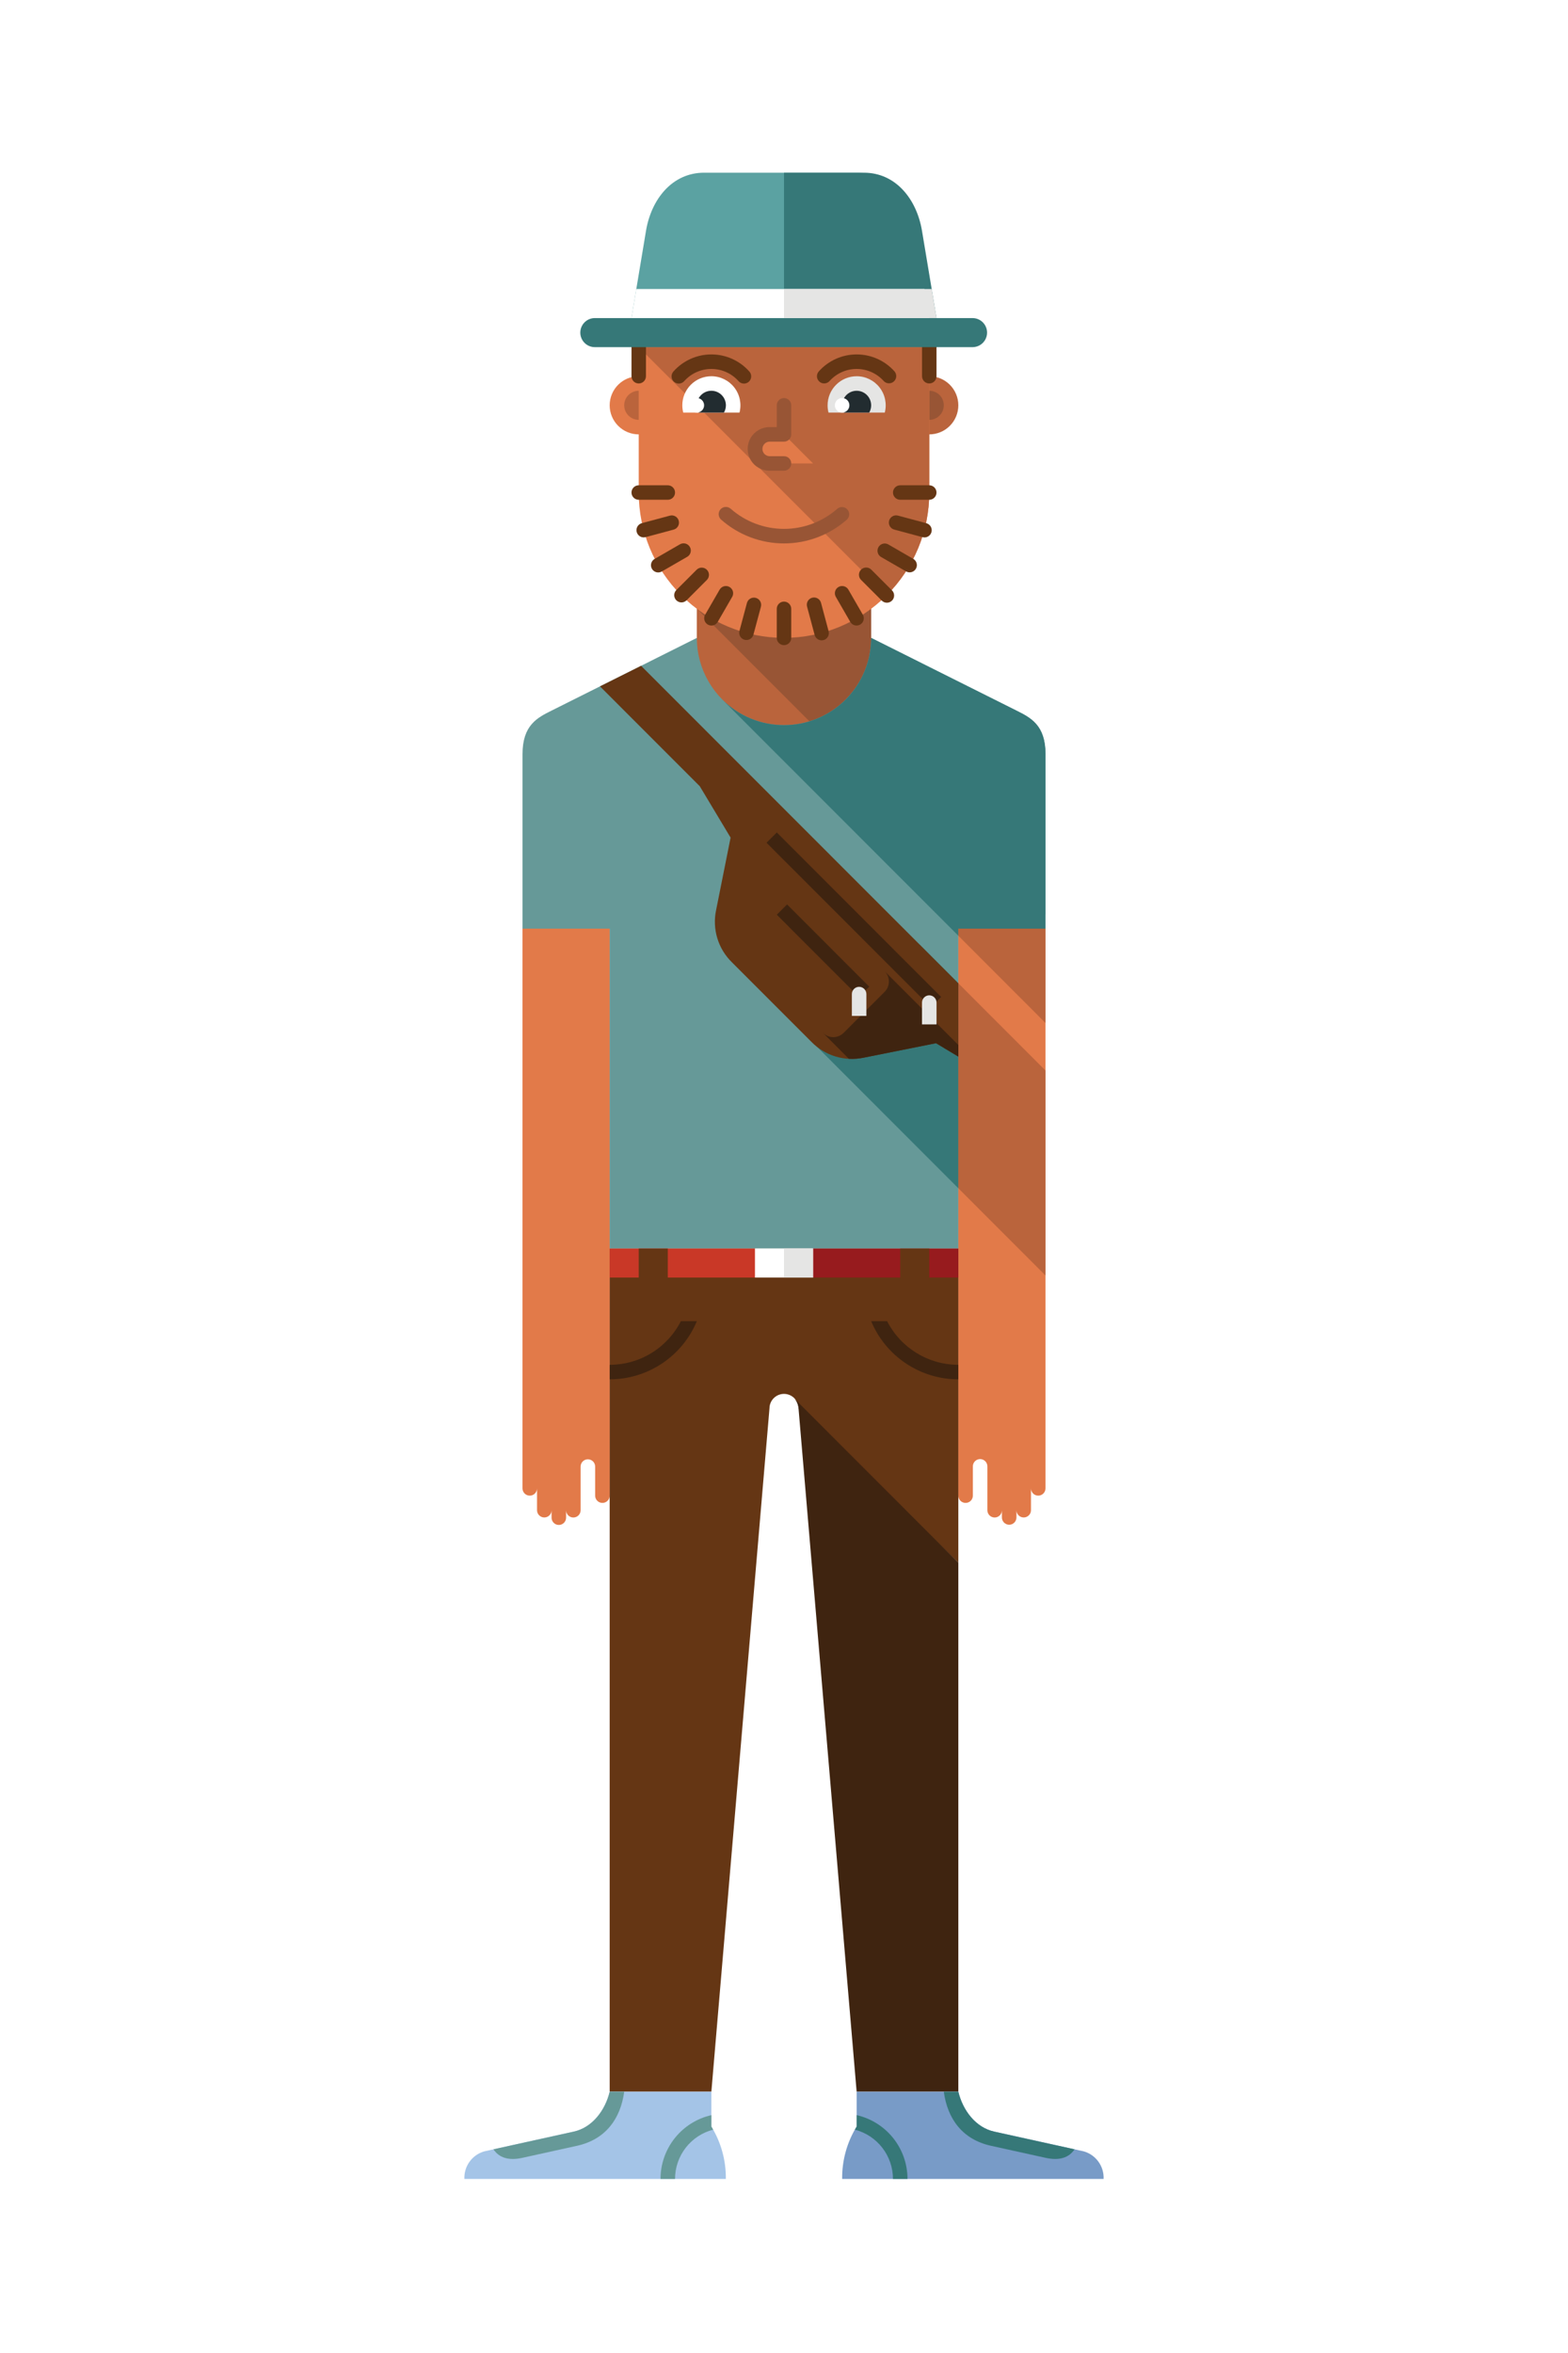 <svg id="a914a879-6571-455e-a85e-9054b71c554e" data-name="Layer 1" xmlns="http://www.w3.org/2000/svg" xmlns:xlink="http://www.w3.org/1999/xlink" viewBox="0 0 226.77 340.16">
  <defs>
    <style>
      .\34 e47553a-dd86-4064-809d-fe7ee44f500d, .ac80dd4e-1dd9-415a-944c-c5820bb1829d {
        fill: none;
      }

      .ac80dd4e-1dd9-415a-944c-c5820bb1829d {
        clip-rule: evenodd;
      }

      .\39 41d8284-735e-46a9-a107-76b7f1f7dfaa {
        clip-path: url(#5db18218-955a-4d6c-85ea-27c5f471f164);
      }

      .ab7fa756-e445-47aa-b7da-e1c7294c7586 {
        fill: #653614;
      }

      .\33 0c1eb8e-a7b7-4c3a-9289-3ed2b17d0289 {
        clip-path: url(#a5a1be73-2d4c-4a2e-a9c0-3f936d6546a1);
      }

      .\33 a7927b8-b4ef-4c8c-b49d-600b9dae96f0 {
        fill: #3f2410;
      }

      .\31 1fd24c8-85cf-4397-b7f5-fd4e01d1d5fb {
        clip-path: url(#801c210a-6e79-4d42-a843-1e36dacd7854);
      }

      .\35 13fe53e-864c-476e-9856-30fe0281a19a {
        clip-path: url(#aef6041b-364c-4d5e-961c-494180561d59);
      }

      .\33 c2a9995-9968-41e7-8b72-32016d97ec8d {
        fill: #e27a49;
      }

      .d5190ed8-de23-4798-a237-9b6c9f57593b {
        clip-path: url(#b786f7da-2570-46df-aad7-2dde4ed21ccf);
      }

      .\38 867b45f-22fe-49bf-97e2-96a2230369da {
        fill: #ba643c;
      }

      .\37 666082a-fc30-4af3-b3a2-30733ec728ed {
        clip-path: url(#c4fed460-f351-4453-9764-f02352924c41);
      }

      .\36 63586e9-8d63-47c0-9dd1-41c584b435a2 {
        fill: #985535;
      }

      .\30 ec780b5-3bf5-4024-af74-0dfb376833ea {
        clip-path: url(#cf645877-dada-460e-a64d-542dd0f35a40);
      }

      .c603b032-86b4-47f5-aedf-a81dc3951993 {
        clip-path: url(#b1a6599a-b589-4441-baac-3eb911b80bca);
      }

      .\31 c10d8a4-d2d5-4a88-9f2d-c84a86add09f {
        clip-path: url(#6bc43e74-e98b-43e9-a86f-fe8c035cfdfd);
      }

      .\36 da299f5-cdd4-4bc9-8b0b-fcd420d9f068 {
        clip-path: url(#6406d82b-b521-4a14-9d19-2ff1f43dc632);
      }

      .\36 58a90f5-f7bb-41b7-ac6a-c90a478a64bf {
        clip-path: url(#77f99e68-74f8-478b-8d6a-8c6a002a9dfb);
      }

      .\39 286107f-bb33-4def-8300-c7d65e5cc53e {
        clip-path: url(#24823198-de59-4cd7-ad53-5b21987b63cf);
      }

      .a84bfe42-ce4c-43dc-8cd9-bb87e15f7133 {
        clip-path: url(#146f4f8c-6281-4b9a-8f1b-8bcc8be6bcb6);
      }

      .a78f0ba1-dd12-4c95-a4ad-c323825d1d7c {
        fill: #fff;
      }

      .\38 8a69afb-85ee-48d0-ad87-dfa4c53352b0 {
        clip-path: url(#d160dc3a-1ac8-474f-aac3-c0a2b561d0a8);
      }

      .\36 035a9f6-5f54-424f-8187-59615dd186e1 {
        fill: #e5e5e4;
      }

      .\30 bc18c08-6f22-4163-9743-58eeff2d6a9b {
        clip-path: url(#b358a312-01b0-4378-b0cb-cc2d9ed2a0a8);
      }

      .\32 13da814-c92f-4360-9165-7d1b3db6bf43 {
        fill: #222c30;
      }

      .e64d762b-a510-4d58-8a6f-d7648614982d {
        clip-path: url(#e300c6ab-214f-463e-b06b-c3862856b006);
      }

      .\31 67f59a8-e665-459b-ab14-e1f456943b17 {
        clip-path: url(#0017315b-31d2-462c-ac4e-f05a0c460f54);
      }

      .e5e0f5ca-eec1-4b81-910f-7304a66a8883 {
        clip-path: url(#fca8f19a-fbf8-456a-87e0-d0e15cc5a019);
      }

      .\38 57b5d09-b634-4c46-99e1-a2511cd633ca {
        clip-path: url(#133972d5-6ec8-4202-9dbf-741f96d1cedc);
      }

      .\34 7c3fb08-87d6-42ec-974b-be5337224dcd {
        clip-path: url(#8ad11290-f554-4eb7-a537-a8e73545ee29);
      }

      .a9ff8179-4792-44e0-b691-822253f8708e {
        clip-path: url(#61818203-d8ce-4656-ab19-893357d8a26b);
      }

      .\30 4046ae7-5aa4-4597-9f42-b43227cc0ed2 {
        clip-path: url(#fa47afd4-c95d-4752-abbe-85cc2265421f);
      }

      .c0d99dd4-5d6a-40a0-91b7-35fc0531069b {
        clip-path: url(#0cc4f5b0-ff72-4c6a-bb76-466bbf7ccb2d);
      }

      .\34 23581a4-f3f6-4ee3-abde-28f932f3bdc2 {
        clip-path: url(#4c058ebf-840b-4358-8084-17ca681fe540);
      }

      .f403bf48-61c5-4b4e-a172-34a089d60fcf {
        fill: #5ba2a2;
      }

      .\39 0a0cfb2-62ec-4c85-8f21-756b7edd5464 {
        clip-path: url(#9ef58195-210b-4456-8b78-1294bfc4f922);
      }

      .\36 6b3138d-389a-434e-83c8-ab1196846c01 {
        fill: #367878;
      }

      .\31 efa5c08-4ffb-4511-9950-b45e5ca81e83 {
        clip-path: url(#474107f2-30ea-4498-ae3a-7a15be282228);
      }

      .d3d8f095-c0a2-4e20-b6de-671af8b02493 {
        clip-path: url(#068ef003-fd5e-4f14-b797-d9f8a5bce779);
      }

      .\39 b9edf79-e5c5-4fdc-8979-af77b9cf2bce {
        clip-path: url(#169d323c-1449-471c-beff-78731699ad9d);
      }

      .\32 929eae5-ca60-4d53-a18c-31ff3eec5237 {
        clip-path: url(#6490170f-bbc5-4fd1-a740-6225ad45376d);
      }

      .\39 cd5e29f-3ac3-41e7-bd26-034ac21a543e {
        clip-path: url(#648e1d9c-2817-4b72-a81c-301fb59e2074);
      }

      .ff09a68d-519a-457d-b220-e56cb5c876d2 {
        clip-path: url(#73590ad2-3b37-480d-b434-d20c9e5bc3c5);
      }

      .baede3b6-0899-4433-af10-c57fa227bc00 {
        clip-path: url(#c75b85b1-8824-4e26-86a6-f4771a0565bd);
      }

      .\35 801594e-2bbd-4f1a-a216-4c3c14ffb6af {
        fill: #669998;
      }

      .\30 f843a0c-c152-47a5-a931-cb703267de41 {
        clip-path: url(#e2569622-10f6-4779-bb9d-a45bf261f06c);
      }

      .b5842333-5fe0-4b12-b6a5-fafb9efad89a {
        clip-path: url(#46c10936-5f99-4093-9540-0aa6f6e79e6c);
      }

      .\38 53f9739-af79-42d7-8e23-a6e110cbfb31 {
        clip-path: url(#e026c038-76b2-4562-a395-90b7c29743d3);
      }

      .cd4118bd-7862-4033-bab7-1e15d777080c {
        clip-path: url(#c1468ca1-239e-4513-8e74-be6784df2c1c);
      }

      .e0861f40-7e2e-4f28-9ede-fcd97984a7a4 {
        fill: #a4c4e7;
      }

      .df3c866b-9bd4-4460-982a-a0e53e138601 {
        clip-path: url(#50888ae8-3795-4a8e-84c7-7a97b250cd49);
      }

      .a294b1c6-c864-4ae2-b3a2-174ea32a4a0b {
        clip-path: url(#920b54e5-cfac-4bc5-bbcf-8f81b3d0b676);
      }

      .\39 cecdc0c-4782-4c71-bcd8-162b6d3a2c49 {
        clip-path: url(#7db68831-e685-4e62-a3c5-97ed22075b23);
      }

      .\34 82f215c-f5a0-413c-88b2-96577ae1ff34 {
        clip-path: url(#f08f25d3-083b-4b82-8188-c05c6a5cff01);
      }

      .e60e5d98-0cda-4162-bbab-8501c10e46a2 {
        fill: #789bc7;
      }

      .e34a1ec4-8e59-49b5-957f-7ca4ec66cef1 {
        clip-path: url(#1094d6aa-1d6e-4b10-8b7a-dfb68e9a554d);
      }

      .c1807361-949d-4588-9640-48da735c17c3 {
        clip-path: url(#479a5954-80e1-4c41-abc8-719c5759b276);
      }

      .efea4446-e44f-42c3-8fff-59094c581377 {
        clip-path: url(#c525c637-d614-4982-9770-fb20a4a1f856);
      }

      .\34 180c59b-43ef-428a-b5bb-487ad023d21c {
        clip-path: url(#2ad0ee60-338b-4a4b-8336-0fa000f34378);
      }

      .a192e743-3e99-4140-96a5-a7e04f236e92 {
        clip-path: url(#f2a7862d-b0d0-43b3-81ab-2ddad32dd164);
      }

      .c8e33875-a79e-4adc-91f4-d313537bad55 {
        fill: #971b1e;
      }

      .\37 6e62a4c-61d0-445a-a33c-ddc56339bf0c {
        clip-path: url(#470e66f9-c52f-43e6-8ef8-351b4eb95b87);
      }

      .\38 5c11d35-9296-4cd3-99e2-7cb8579f488d {
        clip-path: url(#f76e06cd-7b50-49f9-af20-c80b91037a9e);
      }

      .\34 9a59cd0-2b22-49ba-b0af-c2dd1f006f15 {
        clip-path: url(#b0c221fd-e2a6-41b3-bf15-09f08ba1a155);
      }

      .be21b4ff-e156-43d0-aad1-41bf0c864a05 {
        clip-path: url(#b178ddd6-7e50-4a67-b746-3c4f922fac4b);
      }

      .\35 ad89fed-3da8-4f41-8988-6928845852fe {
        fill: #c93827;
      }

      .\36 3b84403-18dd-445a-855a-5b11c705d12e {
        clip-path: url(#28b9d22e-1acc-4f4a-8024-4dfab0cf5321);
      }

      .\30 9dd15f1-9ef7-4b0f-8f0e-c1d548476aef {
        clip-path: url(#da02d677-5867-4eb1-808e-7f0314ae81d7);
      }

      .\36 7567037-5080-441c-b838-f8c6dadb64d1 {
        clip-path: url(#59cf42dc-fcd9-4072-9d3a-5a8de4fddee4);
      }
    </style>
    <clipPath id="5db18218-955a-4d6c-85ea-27c5f471f164">
      <path class="ac80dd4e-1dd9-415a-944c-c5820bb1829d" d="M88.175,180.486H138.597v45.411l-23.112-22.293a2.1,2.1,0,1,0-4.201,0l-8.403,98.776H88.175V180.486Z"/>
    </clipPath>
    <clipPath id="a5a1be73-2d4c-4a2e-a9c0-3f936d6546a1">
      <path class="ac80dd4e-1dd9-415a-944c-c5820bb1829d" d="M100.78,190.995a13.671,13.671,0,0,1-12.605,8.407v-2.102A11.552,11.552,0,0,0,98.47,190.995H100.78Zm25.211,0a13.671,13.671,0,0,0,12.607,8.407v-2.102A11.566,11.566,0,0,1,128.3,190.995H125.99Z"/>
    </clipPath>
    <clipPath id="801c210a-6e79-4d42-a843-1e36dacd7854">
      <path class="ac80dd4e-1dd9-415a-944c-c5820bb1829d" d="M138.597,225.898v76.483H123.891l-8.405-98.776a2.437,2.437,0,0,0-.576-1.4Z"/>
    </clipPath>
    <clipPath id="aef6041b-364c-4d5e-961c-494180561d59">
      <path class="ac80dd4e-1dd9-415a-944c-c5820bb1829d" d="M88.175,216.214a1.051,1.051,0,1,1-2.102,0v-4.203a1.051,1.051,0,1,0-2.102,0v6.306a1.051,1.051,0,0,1-2.102.013v1.038a1.05,1.05,0,1,1-2.099,0v-1.051a1.051,1.051,0,1,1-2.102,0V215.163a1.051,1.051,0,1,1-2.102,0V134.25H88.175v81.964Z"/>
    </clipPath>
    <clipPath id="b786f7da-2570-46df-aad7-2dde4ed21ccf">
      <rect class="4e47553a-dd86-4064-809d-fe7ee44f500d" x="100.779" y="79.61" width="25.211" height="29.421"/>
    </clipPath>
    <clipPath id="c4fed460-f351-4453-9764-f02352924c41">
      <polygon class="ac80dd4e-1dd9-415a-944c-c5820bb1829d" points="100.779 79.609 125.99 79.609 125.99 108.703 121.489 108.703 100.779 87.985 100.779 79.609"/>
    </clipPath>
    <clipPath id="cf645877-dada-460e-a64d-542dd0f35a40">
      <path class="ac80dd4e-1dd9-415a-944c-c5820bb1829d" d="M134.394,54.389a4.203,4.203,0,1,0,4.203,4.203,4.202,4.202,0,0,0-4.203-4.203"/>
    </clipPath>
    <clipPath id="b1a6599a-b589-4441-baac-3eb911b80bca">
      <path class="ac80dd4e-1dd9-415a-944c-c5820bb1829d" d="M134.394,56.489a2.102,2.102,0,1,0,2.102,2.102,2.102,2.102,0,0,0-2.102-2.102"/>
    </clipPath>
    <clipPath id="6bc43e74-e98b-43e9-a86f-fe8c035cfdfd">
      <path class="ac80dd4e-1dd9-415a-944c-c5820bb1829d" d="M92.376,54.389a4.203,4.203,0,1,0,4.203,4.203,4.201,4.201,0,0,0-4.203-4.203"/>
    </clipPath>
    <clipPath id="6406d82b-b521-4a14-9d19-2ff1f43dc632">
      <path class="ac80dd4e-1dd9-415a-944c-c5820bb1829d" d="M92.376,56.489a2.102,2.102,0,1,0,2.102,2.102,2.104,2.104,0,0,0-2.102-2.102"/>
    </clipPath>
    <clipPath id="77f99e68-74f8-478b-8d6a-8c6a002a9dfb">
      <path class="ac80dd4e-1dd9-415a-944c-c5820bb1829d" d="M113.386,29.169a21.072,21.072,0,0,1,21.007,21.016v21.017a21.009,21.009,0,1,1-42.018,0V50.185a21.074,21.074,0,0,1,21.01-21.016"/>
    </clipPath>
    <clipPath id="24823198-de59-4cd7-ad53-5b21987b63cf">
      <path class="ac80dd4e-1dd9-415a-944c-c5820bb1829d" d="M134.394,50.185V71.201a20.955,20.955,0,0,1-6.17,14.843l-35.85-35.858h42.019Z"/>
    </clipPath>
    <clipPath id="146f4f8c-6281-4b9a-8f1b-8bcc8be6bcb6">
      <path class="ac80dd4e-1dd9-415a-944c-c5820bb1829d" d="M102.881,54.389a4.206,4.206,0,0,1,4.068,5.255H98.811a4.321,4.321,0,0,1-.133-1.051,4.203,4.203,0,0,1,4.203-4.203"/>
    </clipPath>
    <clipPath id="d160dc3a-1ac8-474f-aac3-c0a2b561d0a8">
      <path class="ac80dd4e-1dd9-415a-944c-c5820bb1829d" d="M123.892,54.389a4.206,4.206,0,0,1,4.068,5.255h-8.138a4.13,4.13,0,0,1-.133-1.051,4.203,4.203,0,0,1,4.203-4.203"/>
    </clipPath>
    <clipPath id="b358a312-01b0-4378-b0cb-cc2d9ed2a0a8">
      <path class="ac80dd4e-1dd9-415a-944c-c5820bb1829d" d="M102.881,56.489a2.104,2.104,0,0,1,2.102,2.102,2.071,2.071,0,0,1-.283,1.051h-3.637a2.071,2.071,0,0,1-.283-1.051,2.104,2.104,0,0,1,2.102-2.102"/>
    </clipPath>
    <clipPath id="e300c6ab-214f-463e-b06b-c3862856b006">
      <path class="ac80dd4e-1dd9-415a-944c-c5820bb1829d" d="M123.892,56.489a2.104,2.104,0,0,1,1.818,3.154h-3.639a2.104,2.104,0,0,1,1.821-3.154"/>
    </clipPath>
    <clipPath id="0017315b-31d2-462c-ac4e-f05a0c460f54">
      <path class="ac80dd4e-1dd9-415a-944c-c5820bb1829d" d="M112.338,88.016a1.047,1.047,0,1,1,2.094,0v4.202a1.047,1.047,0,1,1-2.094,0v-4.202ZM130.193,72.248a1.046,1.046,0,1,1,0-2.093h4.201a1.046,1.046,0,1,1,0,2.093h-4.201Zm-0.842,4.316a1.046,1.046,0,1,1,.538-2.021l4.058,1.088a1.046,1.046,0,1,1-.538,2.021Zm-1.933,3.953a1.048,1.048,0,0,1,1.048-1.815l3.637,2.102a1.046,1.046,0,0,1-1.044,1.812ZM124.529,83.83a1.047,1.047,0,0,1,1.482-1.48l2.97,2.973a1.046,1.046,0,1,1-1.479,1.478Zm-3.646,2.455a1.046,1.046,0,1,1,1.813-1.046l2.099,3.639a1.047,1.047,0,0,1-1.813,1.047Zm-4.157,1.428a1.046,1.046,0,1,1,2.02-.542l1.086,4.06a1.046,1.046,0,1,1-2.02.542ZM96.58,70.155a1.046,1.046,0,0,1,0,2.093H92.375a1.046,1.046,0,0,1,0-2.093H96.58Zm0.301,4.388a1.046,1.046,0,0,1,.541,2.021l-4.058,1.088a1.046,1.046,0,1,1-.542-2.021Zm1.427,4.16a1.047,1.047,0,1,1,1.045,1.813l-3.638,2.098a1.046,1.046,0,1,1-1.048-1.811Zm2.454,3.647a1.046,1.046,0,0,1,1.478,1.48l-2.968,2.972a1.047,1.047,0,0,1-1.482-1.478Zm3.315,2.889a1.046,1.046,0,0,1,1.813,1.046l-2.102,3.64a1.047,1.047,0,0,1-1.813-1.047Zm3.947,1.931a1.047,1.047,0,0,1,2.023.542l-1.09,4.06a1.046,1.046,0,0,1-2.02-.542Z"/>
    </clipPath>
    <clipPath id="fca8f19a-fbf8-456a-87e0-d0e15cc5a019">
      <path class="ac80dd4e-1dd9-415a-944c-c5820bb1829d" d="M111.285,62.795a2.102,2.102,0,0,0,0,4.203h6.302l-4.201-4.203h-2.102Z"/>
    </clipPath>
    <clipPath id="133972d5-6ec8-4202-9dbf-741f96d1cedc">
      <path class="ac80dd4e-1dd9-415a-944c-c5820bb1829d" d="M112.339,58.592a1.046,1.046,0,1,1,2.092,0v4.203a1.05,1.05,0,0,1-1.044,1.051h-2.102a1.053,1.053,0,0,0,0,2.105h2.102a1.047,1.047,0,0,1,0,2.094l-2.102.004a3.153,3.153,0,0,1,0-6.306h1.054V58.592Z"/>
    </clipPath>
    <clipPath id="8ad11290-f554-4eb7-a537-a8e73545ee29">
      <path class="ac80dd4e-1dd9-415a-944c-c5820bb1829d" d="M108.358,53.691a1.046,1.046,0,1,1-1.559,1.394,5.263,5.263,0,0,0-7.835,0,1.046,1.046,0,1,1-1.559-1.394,7.336,7.336,0,0,1,10.953,0"/>
    </clipPath>
    <clipPath id="61818203-d8ce-4656-ab19-893357d8a26b">
      <path class="ac80dd4e-1dd9-415a-944c-c5820bb1829d" d="M129.369,53.691a1.046,1.046,0,0,1-1.559,1.394,5.267,5.267,0,0,0-7.839,0,1.044,1.044,0,1,1-1.555-1.394,7.336,7.336,0,0,1,10.953,0"/>
    </clipPath>
    <clipPath id="fa47afd4-c95d-4752-abbe-85cc2265421f">
      <path class="ac80dd4e-1dd9-415a-944c-c5820bb1829d" d="M91.331,50.185a1.046,1.046,0,1,1,2.092,0L93.42,54.389a1.046,1.046,0,1,1-2.092,0Z"/>
    </clipPath>
    <clipPath id="0cc4f5b0-ff72-4c6a-bb76-466bbf7ccb2d">
      <path class="ac80dd4e-1dd9-415a-944c-c5820bb1829d" d="M133.349,50.185a1.046,1.046,0,1,1,2.092,0v4.203a1.046,1.046,0,1,1-2.092,0V50.185Z"/>
    </clipPath>
    <clipPath id="4c058ebf-840b-4358-8084-17ca681fe540">
      <path class="ac80dd4e-1dd9-415a-944c-c5820bb1829d" d="M101.83,24.966h22.061c4.622,0,7.642,3.847,8.404,8.407l2.099,12.609-21.007,4.203L91.324,45.982,93.426,33.373c0.759-4.56,3.782-8.407,8.404-8.407"/>
    </clipPath>
    <clipPath id="9ef58195-210b-4456-8b78-1294bfc4f922">
      <path class="ac80dd4e-1dd9-415a-944c-c5820bb1829d" d="M113.386,24.966H124.94c4.621,0,7.645,3.847,8.403,8.407l2.102,12.609-22.058,4.203V24.966Z"/>
    </clipPath>
    <clipPath id="474107f2-30ea-4498-ae3a-7a15be282228">
      <path class="ac80dd4e-1dd9-415a-944c-c5820bb1829d" d="M86.074,50.185h54.625a2.102,2.102,0,0,0,0-4.203H86.074a2.102,2.102,0,1,0,0,4.203"/>
    </clipPath>
    <clipPath id="068ef003-fd5e-4f14-b797-d9f8a5bce779">
      <polygon class="ac80dd4e-1dd9-415a-944c-c5820bb1829d" points="91.325 45.982 134.395 45.982 133.695 41.779 92.026 41.779 91.325 45.982"/>
    </clipPath>
    <clipPath id="169d323c-1449-471c-beff-78731699ad9d">
      <polygon class="ac80dd4e-1dd9-415a-944c-c5820bb1829d" points="113.386 45.982 135.445 45.982 134.746 41.779 113.386 41.779 113.386 45.982"/>
    </clipPath>
    <clipPath id="6490170f-bbc5-4fd1-a740-6225ad45376d">
      <path class="ac80dd4e-1dd9-415a-944c-c5820bb1829d" d="M100.779,57.54a1.051,1.051,0,1,1-1.051,1.051,1.051,1.051,0,0,1,1.051-1.051"/>
    </clipPath>
    <clipPath id="648e1d9c-2817-4b72-a81c-301fb59e2074">
      <path class="ac80dd4e-1dd9-415a-944c-c5820bb1829d" d="M121.79,57.54a1.051,1.051,0,1,1-1.051,1.051A1.054,1.054,0,0,1,121.79,57.54"/>
    </clipPath>
    <clipPath id="73590ad2-3b37-480d-b434-d20c9e5bc3c5">
      <path class="ac80dd4e-1dd9-415a-944c-c5820bb1829d" d="M121.098,73.545a1.046,1.046,0,0,1,1.384,1.568,13.735,13.735,0,0,1-18.195,0,1.047,1.047,0,0,1,1.389-1.568,11.67,11.67,0,0,0,15.422,0"/>
    </clipPath>
    <clipPath id="c75b85b1-8824-4e26-86a6-f4771a0565bd">
      <path class="ac80dd4e-1dd9-415a-944c-c5820bb1829d" d="M75.568,134.25V109.03c0-4.202,2.131-5.27,4.203-6.304l21.008-10.509a12.605,12.605,0,1,0,25.211,0l21.012,10.509c2.068,1.035,4.203,2.104,4.203,6.304l-0.004,23.118L138.597,134.25v46.237H88.176V134.25H75.568Z"/>
    </clipPath>
    <clipPath id="e2569622-10f6-4779-bb9d-a45bf261f06c">
      <polygon class="ac80dd4e-1dd9-415a-944c-c5820bb1829d" points="138.598 142.147 138.598 171.778 118.15 151.321 132.958 136.507 138.598 142.147"/>
    </clipPath>
    <clipPath id="46c10936-5f99-4093-9540-0aa6f6e79e6c">
      <path class="ac80dd4e-1dd9-415a-944c-c5820bb1829d" d="M104.471,101.134a12.604,12.604,0,0,0,21.52-8.917l21.01,10.509c2.069,1.034,4.203,2.102,4.203,6.303v25.219H138.598V135.27Z"/>
    </clipPath>
    <clipPath id="e026c038-76b2-4562-a395-90b7c29743d3">
      <path class="ac80dd4e-1dd9-415a-944c-c5820bb1829d" d="M67.165,314.99h37.818v3.154a1.054,1.054,0,0,1-1.051,1.05H68.215a1.054,1.054,0,0,1-1.051-1.05V314.99Z"/>
    </clipPath>
    <clipPath id="c1468ca1-239e-4513-8e74-be6784df2c1c">
      <path class="ac80dd4e-1dd9-415a-944c-c5820bb1829d" d="M102.881,307.421a14.131,14.131,0,0,1,2.092,7.569H67.164a3.966,3.966,0,0,1,2.861-3.982l12.961-2.859c2.656-.583,4.526-3.033,5.188-5.767H102.881v5.04Z"/>
    </clipPath>
    <clipPath id="50888ae8-3795-4a8e-84c7-7a97b250cd49">
      <path class="ac80dd4e-1dd9-415a-944c-c5820bb1829d" d="M102.881,307.421c0.091,0.149.175,0.297,0.259,0.448a7.357,7.357,0,0,0-5.513,7.121h-2.099a9.457,9.457,0,0,1,7.353-9.222v1.653Z"/>
    </clipPath>
    <clipPath id="920b54e5-cfac-4bc5-bbcf-8f81b3d0b676">
      <path class="ac80dd4e-1dd9-415a-944c-c5820bb1829d" d="M71.365,310.71l11.623-2.562c2.655-.583,4.525-3.033,5.188-5.767h2.099c-0.537,3.938-2.698,6.908-6.835,7.821l-7.871,1.735c-2.035.449-3.399-.023-4.203-1.226"/>
    </clipPath>
    <clipPath id="7db68831-e685-4e62-a3c5-97ed22075b23">
      <path class="ac80dd4e-1dd9-415a-944c-c5820bb1829d" d="M159.605,314.99H121.79v3.154a1.054,1.054,0,0,0,1.051,1.05h35.717a1.054,1.054,0,0,0,1.048-1.05V314.99Z"/>
    </clipPath>
    <clipPath id="f08f25d3-083b-4b82-8188-c05c6a5cff01">
      <path class="ac80dd4e-1dd9-415a-944c-c5820bb1829d" d="M123.892,307.421a14.111,14.111,0,0,0-2.096,7.569h37.81a3.968,3.968,0,0,0-2.858-3.982l-12.965-2.859c-2.652-.583-4.525-3.033-5.184-5.767H123.892v5.04Z"/>
    </clipPath>
    <clipPath id="1094d6aa-1d6e-4b10-8b7a-dfb68e9a554d">
      <path class="ac80dd4e-1dd9-415a-944c-c5820bb1829d" d="M123.892,307.421c-0.091.149-.178,0.297-0.262,0.448a7.354,7.354,0,0,1,5.513,7.121h2.102a9.462,9.462,0,0,0-7.353-9.222v1.653Z"/>
    </clipPath>
    <clipPath id="479a5954-80e1-4c41-abc8-719c5759b276">
      <path class="ac80dd4e-1dd9-415a-944c-c5820bb1829d" d="M155.405,310.71l-11.623-2.562c-2.652-.583-4.525-3.033-5.184-5.767h-2.102c0.536,3.938,2.697,6.908,6.834,7.821l7.871,1.735c2.035,0.449,3.399-.023,4.203-1.226"/>
    </clipPath>
    <clipPath id="c525c637-d614-4982-9770-fb20a4a1f856">
      <path class="ac80dd4e-1dd9-415a-944c-c5820bb1829d" d="M138.597,216.214a1.051,1.051,0,1,0,2.102,0v-4.203a1.05,1.05,0,1,1,2.099,0v6.306a1.051,1.051,0,0,0,2.102.013v1.038a1.051,1.051,0,1,0,2.102,0v-1.051a1.051,1.051,0,1,0,2.102,0V215.163a1.049,1.049,0,1,0,2.098,0V134.25H138.597v81.964Z"/>
    </clipPath>
    <clipPath id="2ad0ee60-338b-4a4b-8336-0fa000f34378">
      <path class="ac80dd4e-1dd9-415a-944c-c5820bb1829d" d="M151.201,184.387v-29.63l-12.603-12.61v29.63Zm0-36.505V134.249H138.598V135.27Z"/>
    </clipPath>
    <clipPath id="f2a7862d-b0d0-43b3-81ab-2ddad32dd164">
      <polygon class="ac80dd4e-1dd9-415a-944c-c5820bb1829d" points="138.598 180.486 117.586 180.486 115.486 182.589 117.586 184.69 138.598 184.69 138.598 180.486"/>
    </clipPath>
    <clipPath id="470e66f9-c52f-43e6-8ef8-351b4eb95b87">
      <path class="ac80dd4e-1dd9-415a-944c-c5820bb1829d" d="M105.66,109.199l32.937,32.948v10.597l-3.227-1.936-10.446,2.09a8.183,8.183,0,0,1-7.59-2.3l-11.466-11.47a8.185,8.185,0,0,1-2.297-7.593l2.09-10.448-4.46-7.432L86.772,99.223l5.944-2.972Z"/>
    </clipPath>
    <clipPath id="f76e06cd-7b50-49f9-af20-c80b91037a9e">
      <path class="ac80dd4e-1dd9-415a-944c-c5820bb1829d" d="M138.598,151.062v1.682l-3.228-1.937-10.445,2.09a8.794,8.794,0,0,1-2.156.167l-3.74-3.744a2.105,2.105,0,0,0,2.971,0l5.942-5.942a2.106,2.106,0,0,0,0-2.973Zm-24.769-20.316,11.883,11.889-1.483,1.487-11.885-11.889Zm-1.485-10.403,23.768,23.779-1.483,1.485L110.857,121.83Z"/>
    </clipPath>
    <clipPath id="b0c221fd-e2a6-41b3-bf15-09f08ba1a155">
      <path class="ac80dd4e-1dd9-415a-944c-c5820bb1829d" d="M124.25,142.657a1.054,1.054,0,0,1,1.051,1.05v3.154h-2.102v-3.154a1.053,1.053,0,0,1,1.051-1.05m10.144,1.23a1.055,1.055,0,0,1,1.051,1.051v3.152h-2.102v-3.152a1.055,1.055,0,0,1,1.051-1.051"/>
    </clipPath>
    <clipPath id="b178ddd6-7e50-4a67-b746-3c4f922fac4b">
      <polygon class="ac80dd4e-1dd9-415a-944c-c5820bb1829d" points="88.175 180.486 109.183 180.486 113.386 182.589 109.183 184.69 88.175 184.69 88.175 180.486"/>
    </clipPath>
    <clipPath id="28b9d22e-1acc-4f4a-8024-4dfab0cf5321">
      <path class="ac80dd4e-1dd9-415a-944c-c5820bb1829d" d="M92.375,180.486h4.203V186.79H92.375v-6.304Zm37.818,0h4.201V186.79h-4.201v-6.304Z"/>
    </clipPath>
    <clipPath id="da02d677-5867-4eb1-808e-7f0314ae81d7">
      <rect class="4e47553a-dd86-4064-809d-fe7ee44f500d" x="109.183" y="180.486" width="8.404" height="4.203"/>
    </clipPath>
    <clipPath id="59cf42dc-fcd9-4072-9d3a-5a8de4fddee4">
      <rect class="4e47553a-dd86-4064-809d-fe7ee44f500d" x="113.385" y="180.486" width="4.201" height="4.203"/>
    </clipPath>
  </defs>
  <title>people</title>
  <g>
    <g class="941d8284-735e-46a9-a107-76b7f1f7dfaa">
      <rect class="ab7fa756-e445-47aa-b7da-e1c7294c7586" x="83.175" y="175.486" width="60.422" height="131.894"/>
    </g>
    <g class="30c1eb8e-a7b7-4c3a-9289-3ed2b17d0289">
      <rect class="3a7927b8-b4ef-4c8c-b49d-600b9dae96f0" x="83.175" y="185.995" width="60.423" height="18.407"/>
    </g>
    <g class="11fd24c8-85cf-4397-b7f5-fd4e01d1d5fb">
      <rect class="3a7927b8-b4ef-4c8c-b49d-600b9dae96f0" x="109.909" y="197.205" width="33.688" height="110.176"/>
    </g>
    <g class="513fe53e-864c-476e-9856-30fe0281a19a">
      <rect class="3c2a9995-9968-41e7-8b72-32016d97ec8d" x="70.568" y="129.25" width="22.608" height="96.169"/>
    </g>
    <g class="d5190ed8-de23-4798-a237-9b6c9f57593b">
      <rect class="8867b45f-22fe-49bf-97e2-96a2230369da" x="95.779" y="74.61" width="35.211" height="39.421"/>
    </g>
    <g class="7666082a-fc30-4af3-b3a2-30733ec728ed">
      <rect class="663586e9-8d63-47c0-9dd1-41c584b435a2" x="95.779" y="74.609" width="35.211" height="39.094"/>
    </g>
    <g class="0ec780b5-3bf5-4024-af74-0dfb376833ea">
      <rect class="8867b45f-22fe-49bf-97e2-96a2230369da" x="125.193" y="49.389" width="18.404" height="18.407"/>
    </g>
    <g class="c603b032-86b4-47f5-aedf-a81dc3951993">
      <rect class="663586e9-8d63-47c0-9dd1-41c584b435a2" x="127.295" y="51.489" width="14.201" height="14.205"/>
    </g>
    <g class="1c10d8a4-d2d5-4a88-9f2d-c84a86add09f">
      <rect class="3c2a9995-9968-41e7-8b72-32016d97ec8d" x="83.175" y="49.389" width="18.404" height="18.407"/>
    </g>
    <g class="6da299f5-cdd4-4bc9-8b0b-fcd420d9f068">
      <rect class="8867b45f-22fe-49bf-97e2-96a2230369da" x="85.274" y="51.489" width="14.203" height="14.205"/>
    </g>
    <g class="658a90f5-f7bb-41b7-ac6a-c90a478a64bf">
      <rect class="3c2a9995-9968-41e7-8b72-32016d97ec8d" x="87.376" y="24.169" width="52.018" height="73.048"/>
    </g>
    <g class="9286107f-bb33-4def-8300-c7d65e5cc53e">
      <rect class="8867b45f-22fe-49bf-97e2-96a2230369da" x="87.375" y="45.185" width="52.019" height="45.858"/>
    </g>
    <g class="a84bfe42-ce4c-43dc-8cd9-bb87e15f7133">
      <rect class="a78f0ba1-dd12-4c95-a4ad-c323825d1d7c" x="93.678" y="49.389" width="18.404" height="15.255"/>
    </g>
    <g class="88a69afb-85ee-48d0-ad87-dfa4c53352b0">
      <rect class="6035a9f6-5f54-424f-8187-59615dd186e1" x="114.688" y="49.389" width="18.404" height="15.255"/>
    </g>
    <g class="0bc18c08-6f22-4163-9743-58eeff2d6a9b">
      <rect class="213da814-c92f-4360-9165-7d1b3db6bf43" x="95.779" y="51.489" width="14.203" height="13.153"/>
    </g>
    <g class="e64d762b-a510-4d58-8a6f-d7648614982d">
      <rect class="213da814-c92f-4360-9165-7d1b3db6bf43" x="116.79" y="51.489" width="14.201" height="13.153"/>
    </g>
    <g class="167f59a8-e665-459b-ab14-e1f456943b17">
      <rect class="ab7fa756-e445-47aa-b7da-e1c7294c7586" x="86.331" y="65.155" width="54.111" height="33.11"/>
    </g>
    <g class="e5e0f5ca-eec1-4b81-910f-7304a66a8883">
      <rect class="3c2a9995-9968-41e7-8b72-32016d97ec8d" x="104.183" y="57.795" width="18.404" height="14.203"/>
    </g>
    <g class="857b5d09-b634-4c46-99e1-a2511cd633ca">
      <rect class="663586e9-8d63-47c0-9dd1-41c584b435a2" x="103.133" y="52.545" width="16.298" height="20.505"/>
    </g>
    <g class="47c3fb08-87d6-42ec-974b-be5337224dcd">
      <rect class="ab7fa756-e445-47aa-b7da-e1c7294c7586" x="92.137" y="46.236" width="21.488" height="14.199"/>
    </g>
    <g class="a9ff8179-4792-44e0-b691-822253f8708e">
      <rect class="ab7fa756-e445-47aa-b7da-e1c7294c7586" x="113.148" y="46.236" width="21.485" height="14.199"/>
    </g>
    <g class="04046ae7-5aa4-4597-9f42-b43227cc0ed2">
      <rect class="ab7fa756-e445-47aa-b7da-e1c7294c7586" x="86.328" y="44.138" width="12.095" height="16.298"/>
    </g>
    <g class="c0d99dd4-5d6a-40a0-91b7-35fc0531069b">
      <rect class="ab7fa756-e445-47aa-b7da-e1c7294c7586" x="128.349" y="44.138" width="12.092" height="16.298"/>
    </g>
    <g class="423581a4-f3f6-4ee3-abde-28f932f3bdc2">
      <rect class="f403bf48-61c5-4b4e-a172-34a089d60fcf" x="86.324" y="19.966" width="53.07" height="35.219"/>
    </g>
    <g class="90a0cfb2-62ec-4c85-8f21-756b7edd5464">
      <rect class="66b3138d-389a-434e-83c8-ab1196846c01" x="108.386" y="19.966" width="32.058" height="35.219"/>
    </g>
    <g class="1efa5c08-4ffb-4511-9950-b45e5ca81e83">
      <rect class="66b3138d-389a-434e-83c8-ab1196846c01" x="78.972" y="40.982" width="68.826" height="14.203"/>
    </g>
    <g class="d3d8f095-c0a2-4e20-b6de-671af8b02493">
      <rect class="a78f0ba1-dd12-4c95-a4ad-c323825d1d7c" x="86.325" y="36.779" width="53.07" height="14.203"/>
    </g>
    <g class="9b9edf79-e5c5-4fdc-8979-af77b9cf2bce">
      <rect class="6035a9f6-5f54-424f-8187-59615dd186e1" x="108.386" y="36.779" width="32.058" height="14.203"/>
    </g>
    <g class="2929eae5-ca60-4d53-a18c-31ff3eec5237">
      <rect class="a78f0ba1-dd12-4c95-a4ad-c323825d1d7c" x="94.728" y="52.54" width="12.102" height="12.102"/>
    </g>
    <g class="9cd5e29f-3ac3-41e7-bd26-034ac21a543e">
      <rect class="a78f0ba1-dd12-4c95-a4ad-c323825d1d7c" x="115.739" y="52.54" width="12.102" height="12.102"/>
    </g>
    <g class="ff09a68d-519a-457d-b220-e56cb5c876d2">
      <rect class="663586e9-8d63-47c0-9dd1-41c584b435a2" x="98.935" y="68.282" width="28.9" height="15.275"/>
    </g>
    <g class="baede3b6-0899-4433-af10-c57fa227bc00">
      <rect class="5801594e-2bbd-4f1a-a216-4c3c14ffb6af" x="70.568" y="87.217" width="85.637" height="98.27"/>
    </g>
    <g class="0f843a0c-c152-47a5-a931-cb703267de41">
      <rect class="66b3138d-389a-434e-83c8-ab1196846c01" x="113.15" y="131.507" width="30.447" height="45.271"/>
    </g>
    <g class="b5842333-5fe0-4b12-b6a5-fafb9efad89a">
      <rect class="66b3138d-389a-434e-83c8-ab1196846c01" x="99.471" y="87.218" width="56.734" height="53.053"/>
    </g>
    <g class="853f9739-af79-42d7-8e23-a6e110cbfb31">
      <rect class="a78f0ba1-dd12-4c95-a4ad-c323825d1d7c" x="62.165" y="309.99" width="47.818" height="14.203"/>
    </g>
    <g class="cd4118bd-7862-4033-bab7-1e15d777080c">
      <rect class="e0861f40-7e2e-4f28-9ede-fcd97984a7a4" x="62.164" y="297.381" width="47.809" height="22.609"/>
    </g>
    <g class="df3c866b-9bd4-4460-982a-a0e53e138601">
      <rect class="5801594e-2bbd-4f1a-a216-4c3c14ffb6af" x="90.528" y="300.768" width="17.612" height="19.222"/>
    </g>
    <g class="a294b1c6-c864-4ae2-b3a2-174ea32a4a0b">
      <rect class="5801594e-2bbd-4f1a-a216-4c3c14ffb6af" x="66.365" y="297.381" width="28.91" height="19.723"/>
    </g>
    <g class="9cecdc0c-4782-4c71-bcd8-162b6d3a2c49">
      <rect class="a78f0ba1-dd12-4c95-a4ad-c323825d1d7c" x="116.79" y="309.99" width="47.816" height="14.203"/>
    </g>
    <g class="482f215c-f5a0-413c-88b2-96577ae1ff34">
      <rect class="e60e5d98-0cda-4162-bbab-8501c10e46a2" x="116.796" y="297.381" width="47.81" height="22.609"/>
    </g>
    <g class="e34a1ec4-8e59-49b5-957f-7ca4ec66cef1">
      <rect class="66b3138d-389a-434e-83c8-ab1196846c01" x="118.63" y="300.768" width="17.615" height="19.222"/>
    </g>
    <g class="c1807361-949d-4588-9640-48da735c17c3">
      <rect class="66b3138d-389a-434e-83c8-ab1196846c01" x="131.496" y="297.381" width="28.908" height="19.723"/>
    </g>
    <g class="efea4446-e44f-42c3-8fff-59094c581377">
      <rect class="3c2a9995-9968-41e7-8b72-32016d97ec8d" x="133.597" y="129.25" width="22.603" height="96.169"/>
    </g>
    <g class="4180c59b-43ef-428a-b5bb-487ad023d21c">
      <rect class="8867b45f-22fe-49bf-97e2-96a2230369da" x="133.598" y="129.249" width="22.603" height="60.138"/>
    </g>
    <g class="a192e743-3e99-4140-96a5-a7e04f236e92">
      <rect class="c8e33875-a79e-4adc-91f4-d313537bad55" x="110.486" y="175.486" width="33.112" height="14.203"/>
    </g>
    <g class="76e62a4c-61d0-445a-a33c-ddc56339bf0c">
      <rect class="ab7fa756-e445-47aa-b7da-e1c7294c7586" x="81.772" y="91.251" width="61.825" height="66.823"/>
    </g>
    <g class="85c11d35-9296-4cd3-99e2-7cb8579f488d">
      <rect class="3a7927b8-b4ef-4c8c-b49d-600b9dae96f0" x="105.857" y="115.343" width="37.741" height="42.731"/>
    </g>
    <g class="49a59cd0-2b22-49ba-b0af-c2dd1f006f15">
      <rect class="6035a9f6-5f54-424f-8187-59615dd186e1" x="118.2" y="137.657" width="22.245" height="15.434"/>
    </g>
    <g class="be21b4ff-e156-43d0-aad1-41bf0c864a05">
      <rect class="5ad89fed-3da8-4f41-8988-6928845852fe" x="83.175" y="175.486" width="35.211" height="14.203"/>
    </g>
    <g class="63b84403-18dd-445a-855a-5b11c705d12e">
      <rect class="ab7fa756-e445-47aa-b7da-e1c7294c7586" x="87.375" y="175.486" width="52.019" height="16.304"/>
    </g>
    <g class="09dd15f1-9ef7-4b0f-8f0e-c1d548476aef">
      <rect class="a78f0ba1-dd12-4c95-a4ad-c323825d1d7c" x="104.183" y="175.486" width="18.404" height="14.203"/>
    </g>
    <g class="67567037-5080-441c-b838-f8c6dadb64d1">
      <rect class="6035a9f6-5f54-424f-8187-59615dd186e1" x="108.385" y="175.486" width="14.201" height="14.203"/>
    </g>
  </g>
</svg>
